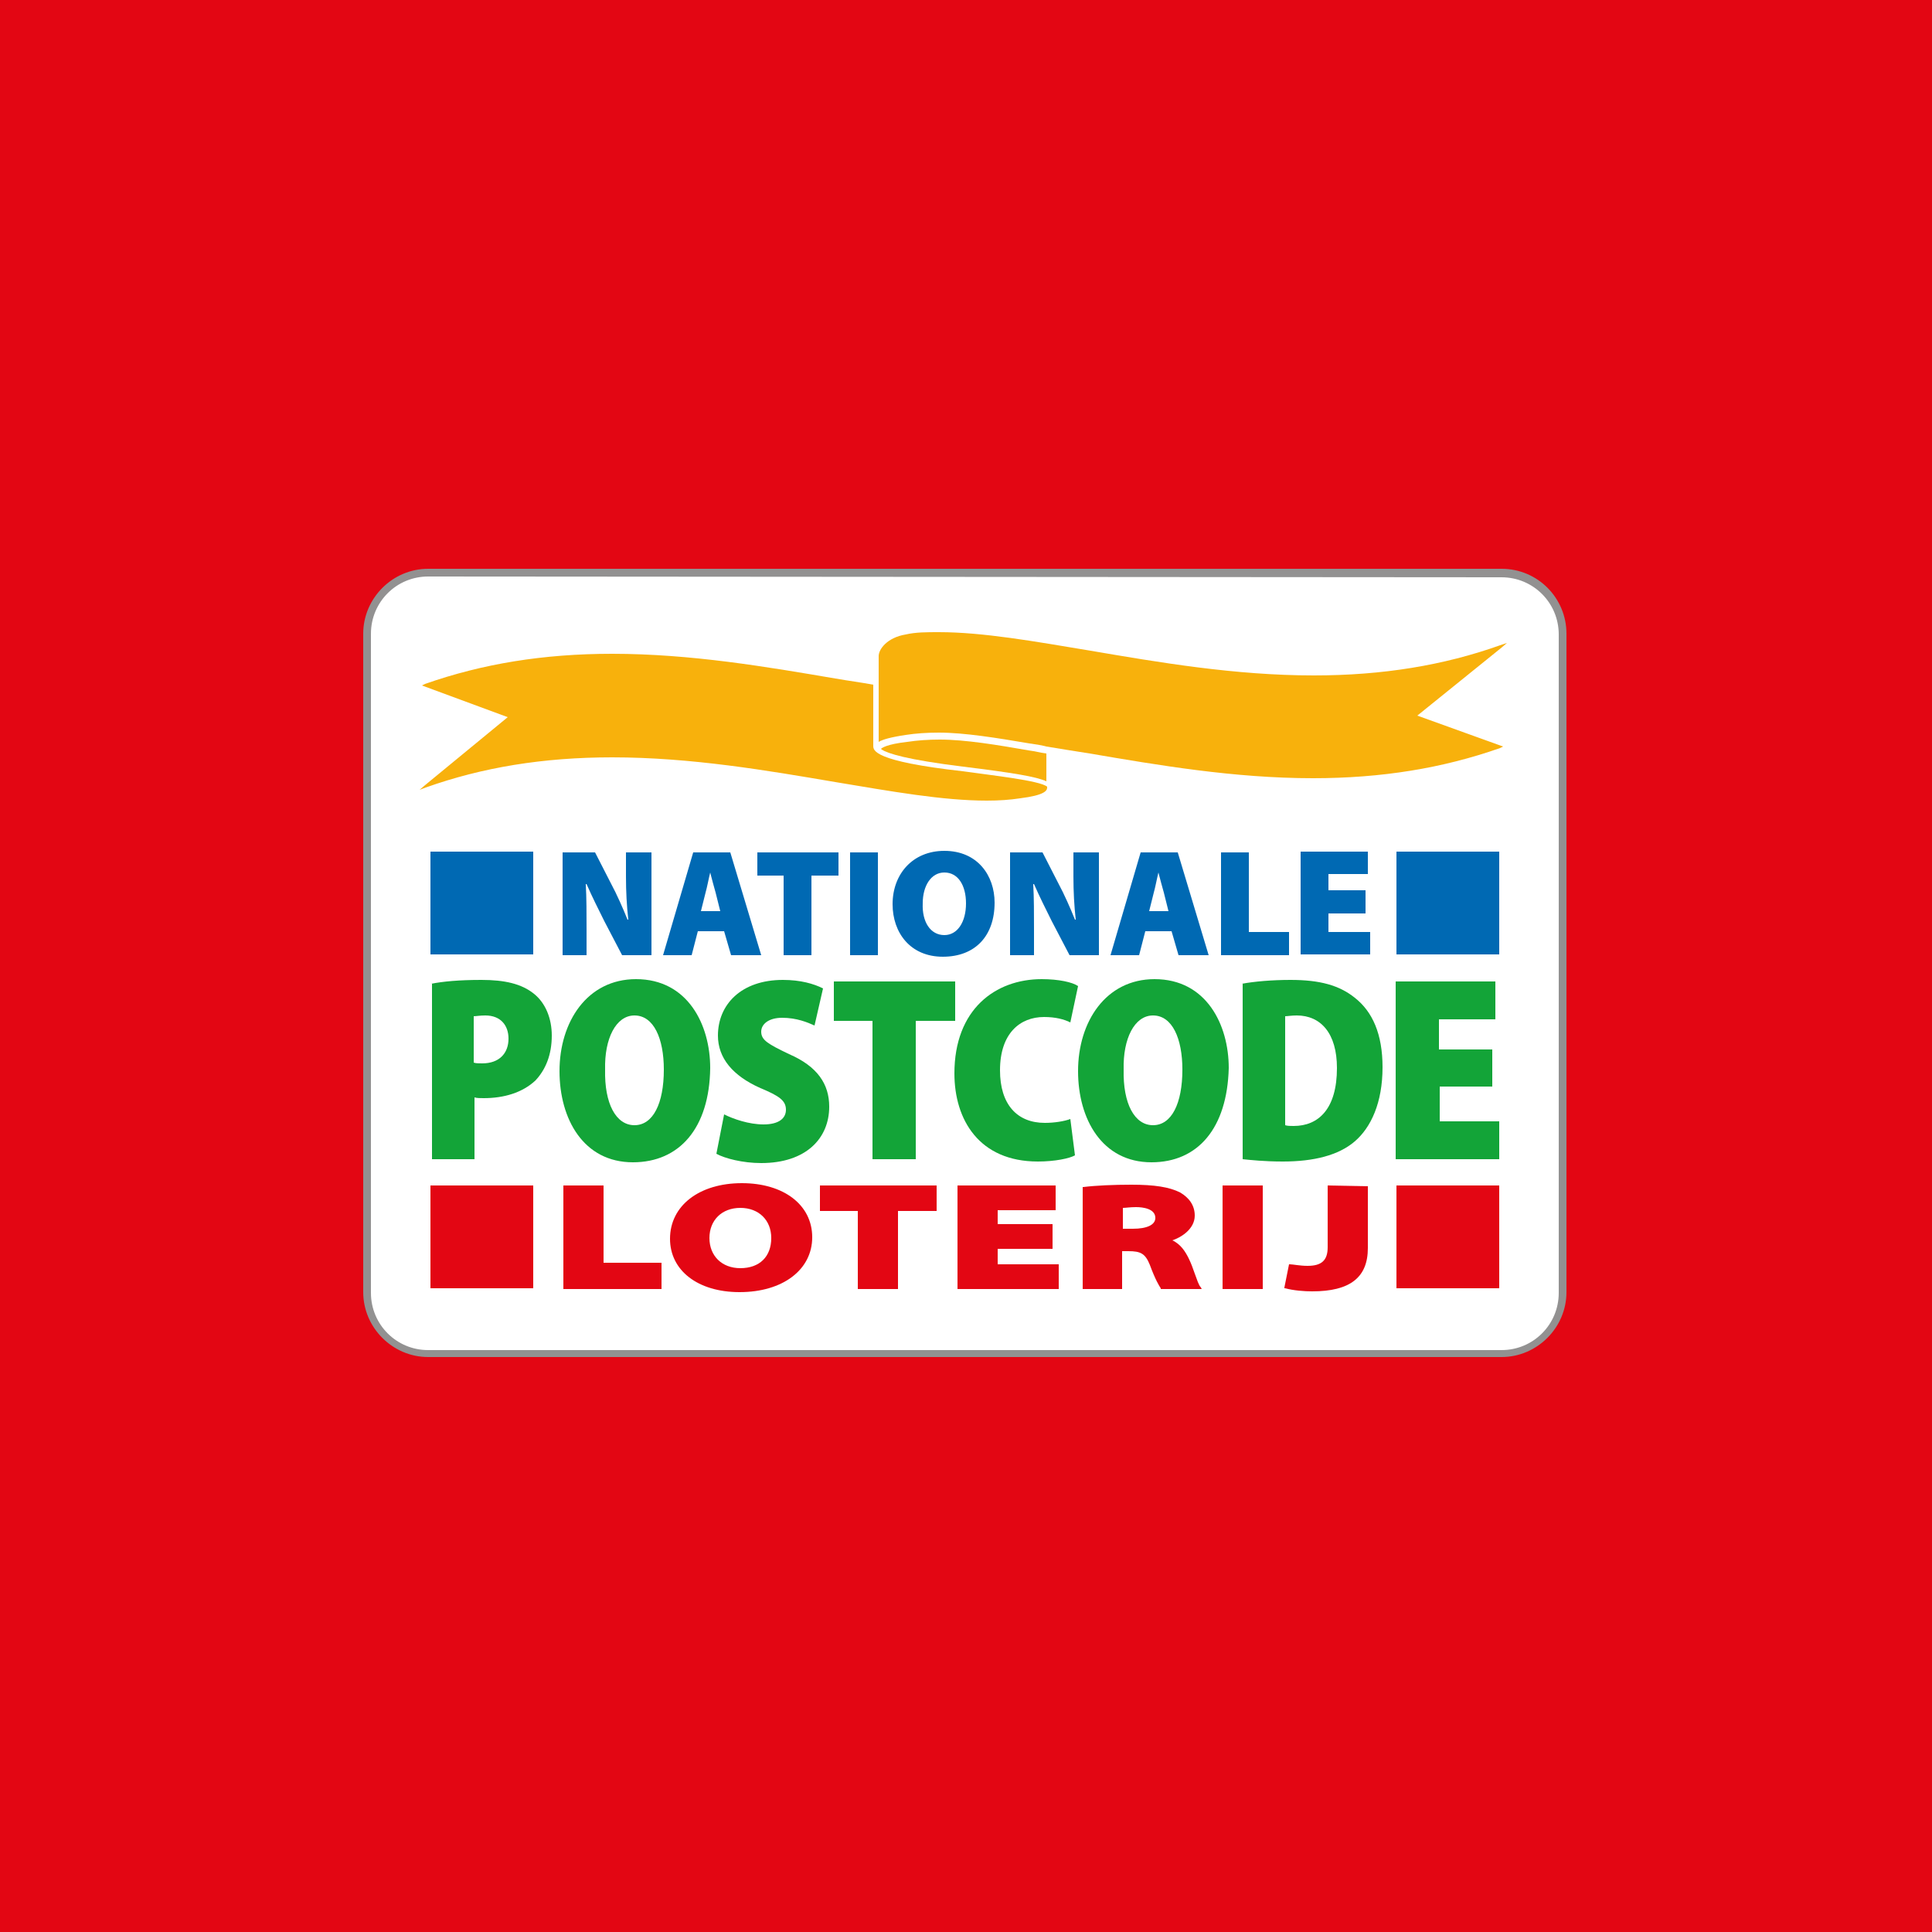 <?xml version="1.0" encoding="utf-8"?>
<svg version="1.2" baseProfile="tiny-ps" xmlns="http://www.w3.org/2000/svg" viewBox="0 0 250 250">
<title>Nationale Postcode Loterij</title>
<rect fill="#E30613" width="250" height="250"/>
<path fill="#FFFFFF" d="M55.4,175.2c-4.4,0-7.9-3.5-7.9-7.9V82c0-4.4,3.5-7.9,7.9-7.9h138.9c4.4,0,7.9,3.5,7.9,7.9v85.2 c0,4.4-3.5,7.9-7.9,7.9H55.4V175.2z"/>
<path fill="#929191" d="M194.3,74.7c4.1,0,7.4,3.3,7.4,7.4v85.2c0,4.1-3.3,7.4-7.4,7.4H55.4c-4.1,0-7.4-3.3-7.4-7.4V82 c0-4.1,3.3-7.4,7.4-7.4L194.3,74.7 M194.3,73.6H55.4c-4.6,0-8.4,3.8-8.4,8.4v85.2c0,4.6,3.8,8.4,8.4,8.4h138.9 c4.6,0,8.4-3.8,8.4-8.4V82C202.7,77.4,199,73.6,194.3,73.6L194.3,73.6z"/>
<path fill="#0069B3" d="M72.8,123.6v-13.3H77l2.1,4.1c0.7,1.3,1.5,3.1,2.1,4.6h0.1c-0.2-1.8-0.3-3.6-0.3-5.6v-3.1h3.3v13.3h-3.8 l-2.3-4.4c-0.7-1.4-1.6-3.2-2.3-4.8h-0.1c0.1,1.8,0.1,3.8,0.1,5.9v3.3H72.8z"/>
<path fill="#0069B3" d="M90.3,120.5l-0.8,3.1h-3.7l3.9-13.3h4.8l4,13.3h-3.9l-0.9-3.1H90.3z M93.2,117.9l-0.6-2.4 c-0.2-0.7-0.5-1.8-0.7-2.6l0,0c-0.2,0.8-0.4,1.9-0.6,2.6l-0.6,2.4H93.2z"/>
<path fill="#0069B3" d="M101.4,113.3H98v-3h10.5v3H105v10.3h-3.6V113.3z"/>
<path fill="#0069B3" d="M113.6,110.3v13.3H110v-13.3H113.6z"/>
<path fill="#0069B3" d="M122,123.8c-4.2,0-6.5-3.1-6.5-6.8c0-3.9,2.6-6.9,6.7-6.9c4.3,0,6.5,3.2,6.5,6.7 C128.7,121.1,126.2,123.8,122,123.8L122,123.8z M122.2,121c1.7,0,2.8-1.7,2.8-4.1c0-2.3-1-4-2.8-4c-1.7,0-2.8,1.7-2.8,4 C119.3,119.3,120.4,121,122.2,121L122.2,121z"/>
<path fill="#0069B3" d="M130.7,123.6v-13.3h4.2l2.1,4.1c0.7,1.3,1.5,3.1,2.1,4.6h0.1c-0.2-1.8-0.3-3.6-0.3-5.6v-3.1h3.3v13.3 h-3.8l-2.3-4.4c-0.7-1.4-1.6-3.2-2.3-4.8h-0.1c0.1,1.8,0.1,3.8,0.1,5.9v3.3H130.7z"/>
<path fill="#0069B3" d="M148.2,120.5l-0.8,3.1h-3.7l3.9-13.3h4.8l4,13.3h-3.9l-0.9-3.1H148.2z M151.2,117.9l-0.6-2.4 c-0.2-0.7-0.5-1.8-0.7-2.6l0,0c-0.2,0.8-0.4,1.9-0.6,2.6l-0.6,2.4H151.2z"/>
<path fill="#0069B3" d="M158,110.3h3.6v10.3h5.2v3H158V110.3z"/>
<path fill="#0069B3" d="M176.7,118.2h-4.8v2.4h5.4v2.9h-9v-13.3h8.7v2.9h-5.1v2.1h4.8L176.7,118.2L176.7,118.2z"/>
<path fill="#13A438" d="M55.8,127.3c1.5-0.3,3.6-0.5,6.5-0.5c3,0,5.2,0.5,6.8,1.8c1.5,1.2,2.3,3.2,2.3,5.4c0,2.5-0.8,4.4-2.1,5.8 c-1.7,1.6-4.1,2.3-6.7,2.3c-0.5,0-0.9,0-1.2-0.1v8h-5.5v-22.7H55.8z M61.3,137.5c0.3,0.1,0.6,0.1,1.1,0.1c2.2,0,3.4-1.3,3.4-3.2 c0-1.7-1-3-3-3c-0.7,0-1.2,0.1-1.5,0.1C61.3,131.5,61.3,137.5,61.3,137.5z"/>
<path fill="#13A438" d="M81.9,150.4c-6.4,0-9.5-5.6-9.5-11.8c0-6.4,3.6-11.9,9.9-11.9c6.7,0,9.6,5.9,9.6,11.5 C91.8,146,87.9,150.4,81.9,150.4L81.9,150.4z M82.1,145.6c2.4,0,3.8-2.8,3.8-7.2c0-4-1.3-7-3.8-7c-2.4,0-3.9,3-3.8,7 C78.2,142.8,79.7,145.6,82.1,145.6L82.1,145.6z"/>
<path fill="#13A438" d="M93.7,144.2c1.2,0.6,3.2,1.3,5.1,1.3c2,0,2.9-0.8,2.9-1.9c0-1.2-0.9-1.8-3.3-2.8 c-3.6-1.6-5.5-3.9-5.5-6.8c0-4,3-7.2,8.4-7.2c2.3,0,4,0.5,5.2,1.1l-1.1,4.8c-0.9-0.4-2.3-1-4.2-1c-1.7,0-2.7,0.8-2.7,1.8 c0,1.1,0.9,1.6,3.6,2.9c3.7,1.6,5.2,3.9,5.2,6.8c0,4.1-3,7.3-8.8,7.3c-2.4,0-4.7-0.6-5.8-1.2L93.7,144.2z"/>
<path fill="#13A438" d="M112.9,132.1h-5V127h15.7v5.1h-5.1V150h-5.6V132.1z"/>
<path fill="#13A438" d="M139.1,149.5c-0.7,0.4-2.6,0.8-4.8,0.8c-7.6,0-10.8-5.4-10.8-11.4c0-8.3,5.3-12.2,11.3-12.2 c2.2,0,4,0.4,4.7,0.9l-1,4.7c-0.8-0.4-1.9-0.7-3.4-0.7c-3.1,0-5.7,2.1-5.7,6.9c0,4.4,2.2,6.8,5.8,6.8c1.2,0,2.5-0.2,3.3-0.5 L139.1,149.5z"/>
<path fill="#13A438" d="M149,150.4c-6.4,0-9.5-5.6-9.5-11.8c0-6.4,3.6-11.9,9.9-11.9c6.7,0,9.6,5.9,9.6,11.5 C158.8,146,155,150.4,149,150.4L149,150.4z M149.2,145.6c2.4,0,3.8-2.8,3.8-7.2c0-4-1.3-7-3.8-7c-2.4,0-3.9,3-3.8,7 C145.3,142.8,146.8,145.6,149.2,145.6L149.2,145.6z"/>
<path fill="#13A438" d="M160.7,127.3c1.6-0.3,3.9-0.5,6.3-0.5c3.8,0,6.3,0.7,8.3,2.3c2.3,1.8,3.6,4.7,3.6,9 c0,4.6-1.5,7.8-3.6,9.6s-5.3,2.6-9.3,2.6c-2.4,0-4.2-0.2-5.2-0.3v-22.7H160.7z M166.3,145.6c0.3,0.1,0.7,0.1,1.1,0.1 c3.2,0,5.6-2.2,5.6-7.5c0-4.5-2.1-6.8-5.2-6.8c-0.7,0-1.2,0.1-1.5,0.1L166.3,145.6L166.3,145.6z"/>
<path fill="#13A438" d="M193.2,140.6h-6.9v4.5h7.7v4.9h-13.4v-23h12.9v4.9h-7.3v3.9h6.9v4.8H193.2z"/>
<rect x="180.7" y="110.2" fill="#0069B3" width="13.3" height="13.3"/>
<rect x="55.7" y="110.2" fill="#0069B3" width="13.3" height="13.3"/>
<rect x="180.7" y="153.4" fill="#E30613" width="13.3" height="13.3"/>
<rect x="55.7" y="153.4" fill="#E30613" width="13.3" height="13.3"/>
<polygon fill="#E30613" points="78.1,153.4 72.9,153.4 72.9,166.8 85.6,166.8 85.6,163.4 78.1,163.4"/>
<path fill="#E30613" d="M96,153.1c-5.5,0-9.3,2.9-9.3,7.2c0,4.1,3.6,6.9,9,6.9l0,0c5.6,0,9.4-2.9,9.4-7.1 C105.1,155.9,101.4,153.1,96,153.1z M99.8,160.2c0,2.4-1.5,3.9-4,3.9c-2.4,0-4-1.6-4-3.9c0-2.3,1.6-3.9,4-3.9 C98.2,156.3,99.8,157.9,99.8,160.2z"/>
<polygon fill="#E30613" points="106.1,156.7 111,156.7 111,166.8 116.2,166.8 116.2,156.7 121.2,156.7 121.2,153.4 106.1,153.4"/>
<polygon fill="#E30613" points="129.1,161.6 136.2,161.6 136.2,158.4 129.1,158.4 129.1,156.6 136.6,156.6 136.6,153.4 123.9,153.4 123.9,166.8 137,166.8 137,163.6 129.1,163.6"/>
<path fill="#E30613" d="M154.6,164.8c-0.2-0.6-0.5-1.4-0.8-2c-0.4-0.8-1-1.8-2.1-2.3c1.2-0.4,2.9-1.5,2.9-3.2 c0-1.3-0.7-2.3-1.9-3c-1.4-0.7-3.3-1-6.3-1c-2.3,0-4.6,0.1-6.2,0.3h-0.1v13.2h5.1v-4.9h0.8c1.6,0,2.2,0.3,2.8,1.8 c0.7,1.9,1.2,2.7,1.4,3v0.1h5.3l-0.1-0.2C155.1,166.3,154.9,165.6,154.6,164.8z M149.5,157.6c0,0.9-1.1,1.4-2.9,1.4h-1.3v-2.7 c0.4,0,0.9-0.1,1.7-0.1C147.9,156.2,149.5,156.4,149.5,157.6z"/>
<rect x="158.2" y="153.4" fill="#E30613" width="5.2" height="13.4"/>
<path fill="#E30613" d="M171.8,153.4v8c0,1.7-0.8,2.4-2.6,2.4c-1,0-1.9-0.2-2.3-0.2h-0.1l-0.6,3v0.1h0.1c1.1,0.3,2.5,0.4,3.5,0.4 c4.9,0,7.2-1.8,7.2-5.6v-8L171.8,153.4L171.8,153.4z"/>
<path fill="#F8B10C" d="M124.6,99.8C113,98.5,113,97.1,113,96.5l0,0v-7.9c-1.6-0.3-3.2-0.5-4.9-0.8c-8.8-1.5-18.7-3.2-28.9-3.2 c-8.9,0-16.8,1.3-24.2,3.9l-0.4,0.2l11.1,4.1L55,101.6l-0.7,0.6l0.8-0.3c7.3-2.6,15.2-3.9,24.1-3.9c10.2,0,20.1,1.7,28.9,3.2 c7.2,1.2,13.9,2.4,19.6,2.4c1.6,0,3-0.1,4.3-0.3c3.2-0.4,3.5-1,3.5-1.4v-0.1C134.6,101,128.1,100.3,124.6,99.8z"/>
<path fill="#F8B10C" d="M194.3,83.8l0.7-0.6l-0.9,0.3c-7.3,2.6-15.2,3.9-24.1,3.9c-10.2,0-20.1-1.7-28.9-3.2 c-7.2-1.2-13.9-2.4-19.6-2.4c-1.6,0-3,0-4.3,0.3c-2.4,0.4-3.5,1.9-3.5,2.8V96c0.5-0.3,1.5-0.6,3.5-0.9c1.3-0.2,2.7-0.3,4.3-0.3 c3.3,0,7.6,0.7,11.7,1.4c0.7,0.1,1.5,0.2,2.2,0.4l0,0c1.8,0.3,3.7,0.6,5.6,0.9c8.8,1.5,18.7,3.2,28.9,3.2l0,0 c8.9,0,16.8-1.3,24.2-3.9l0.4-0.2l-11.1-4L194.3,83.8z"/>
<path fill="#F8B10C" d="M121.6,95.7c-1.5,0-2.9,0.1-4.2,0.3c-2.7,0.3-3.3,0.8-3.4,0.9l0.1,0.1l0,0c0.8,0.5,3.2,1.3,10.5,2.2 c6.5,0.8,9.5,1.3,10.8,1.9v-3.6c-0.8-0.1-1.5-0.3-2.3-0.4C129.1,96.4,124.9,95.7,121.6,95.7z"/>
</svg>
